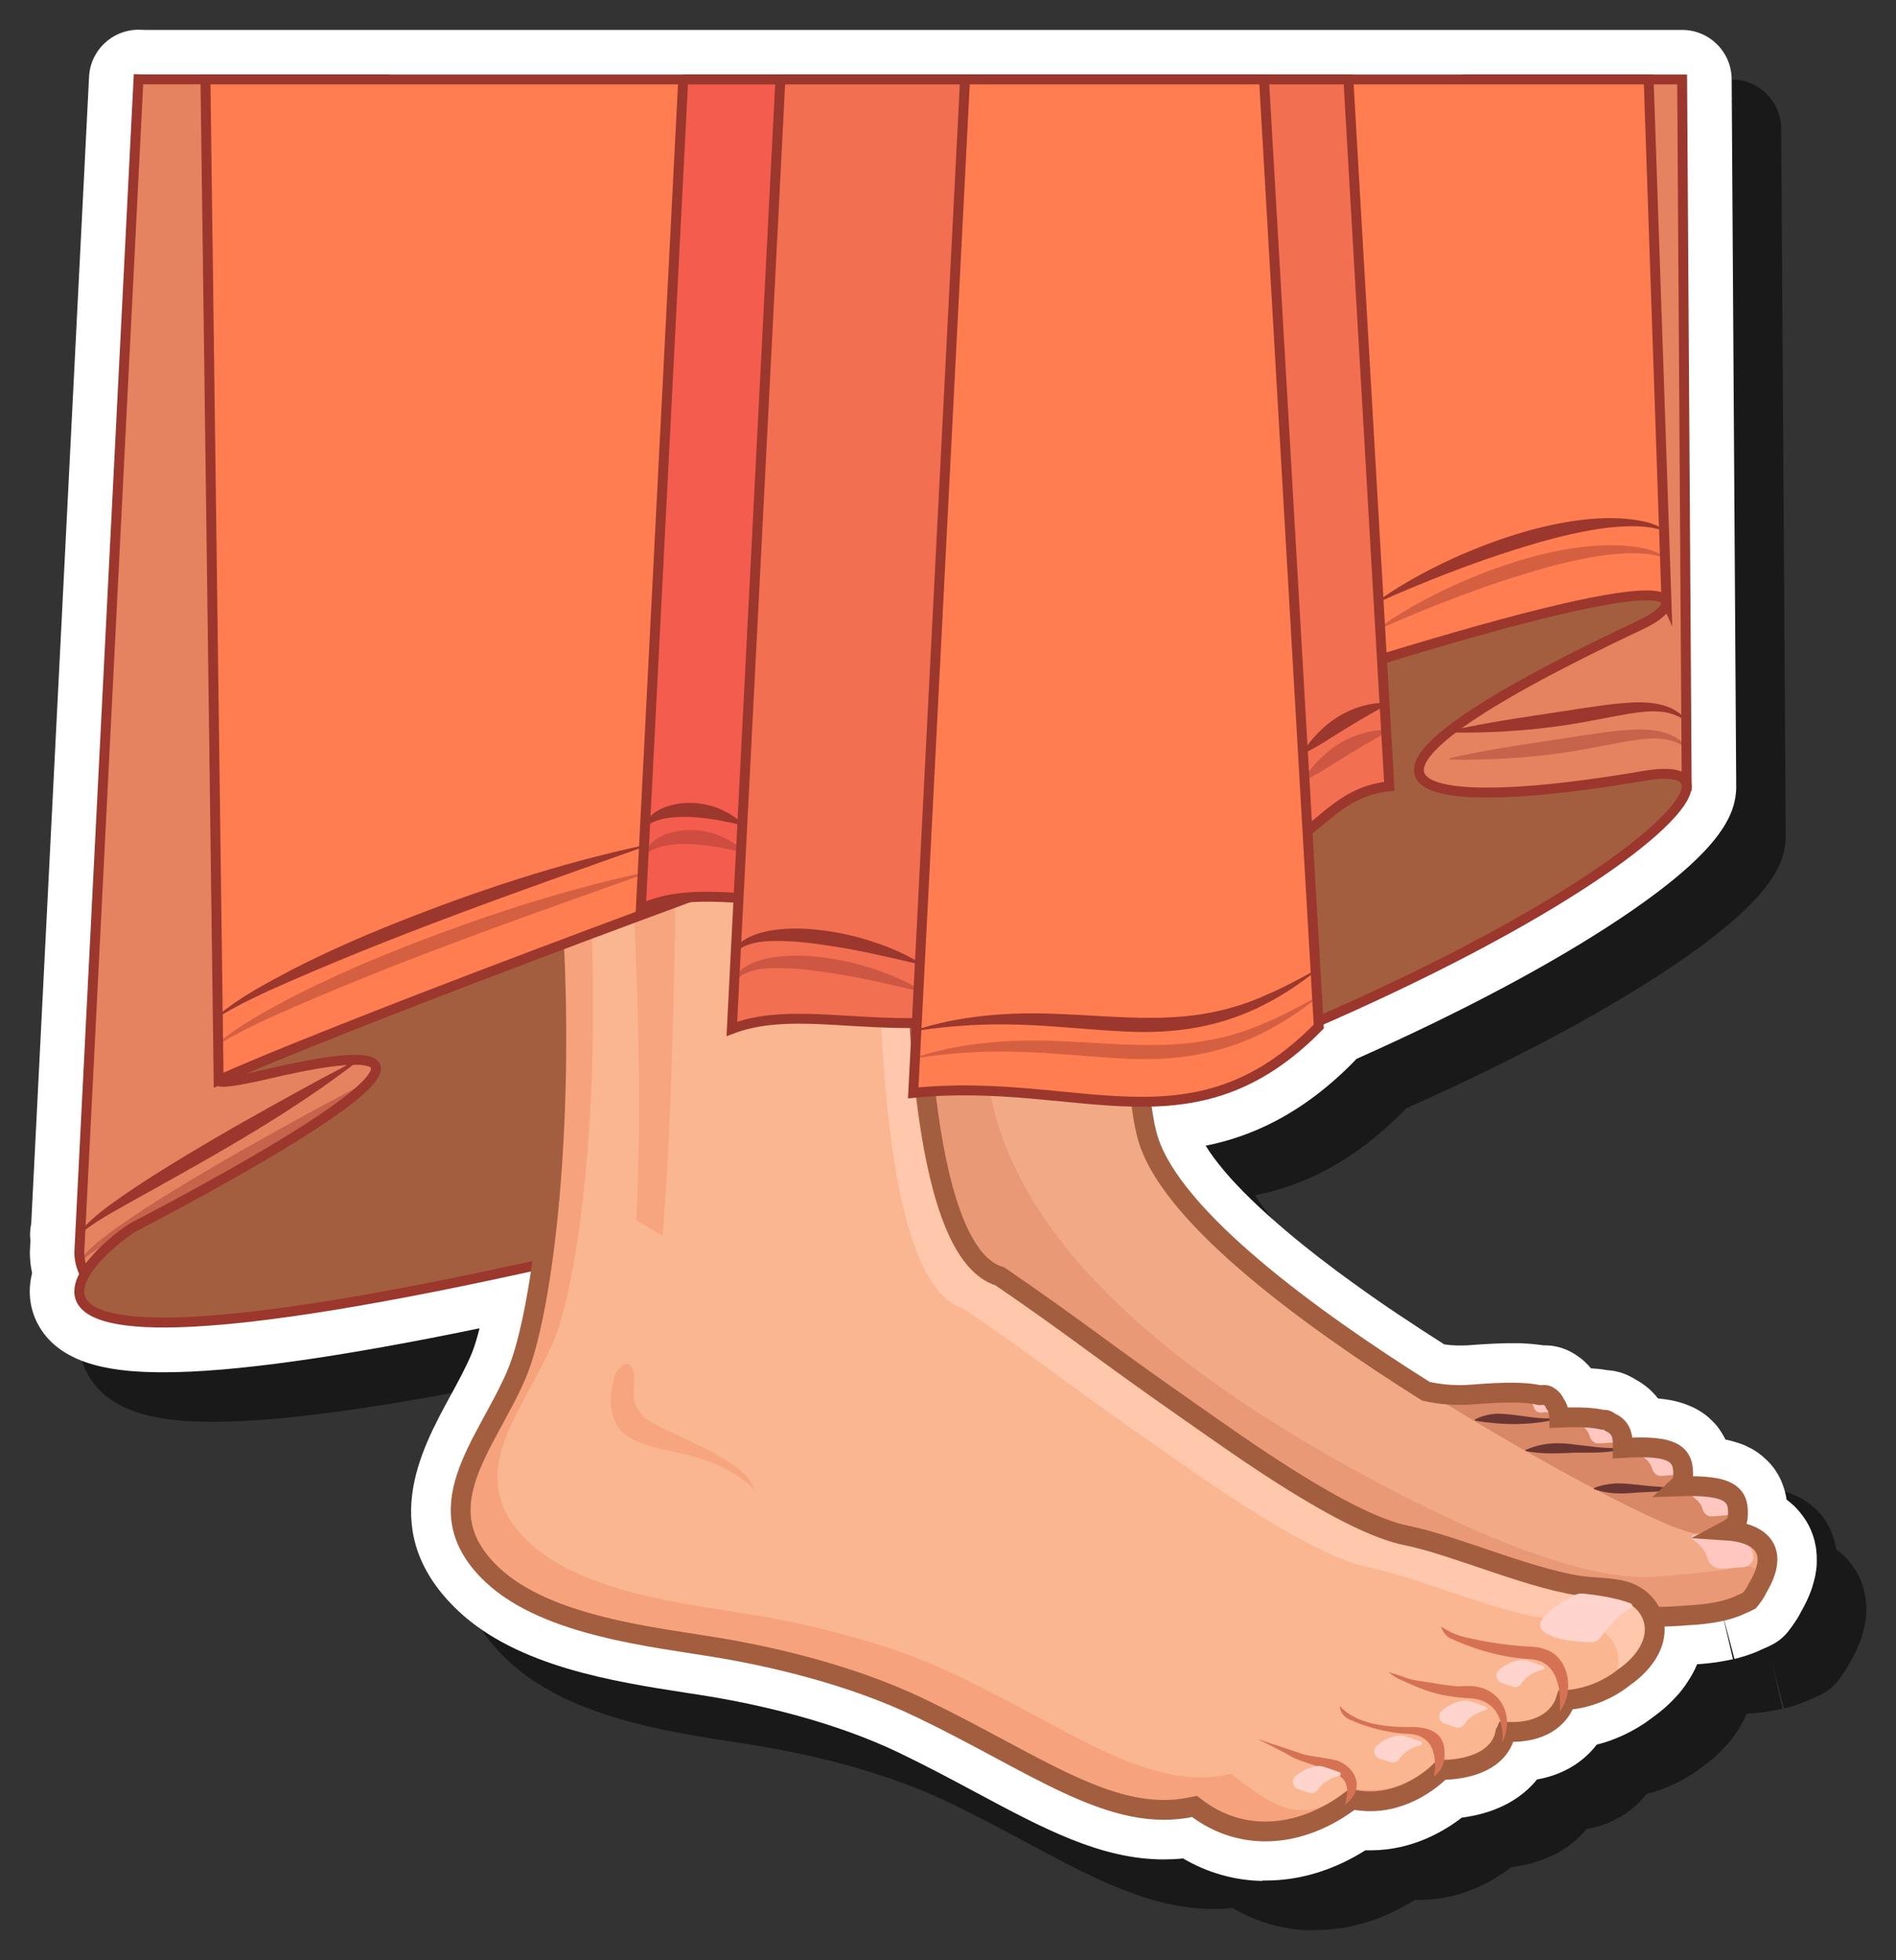 <?xml version="1.0" encoding="UTF-8"?><svg id="a" xmlns="http://www.w3.org/2000/svg" viewBox="0 0 191.4 197.85"><rect x="0" y="0" width="191.4" height="197.85" fill="#333333" stroke="none"/><defs><style>.b{fill:#d87556;opacity:.31;}.b,.c,.d,.e,.f,.g,.h,.i,.j{fill-rule:evenodd;}.k{fill:#fff;}.l,.m,.g{fill:#f5916a;}.n,.m{opacity:.5;}.o{fill:#a35e40;}.o,.p,.q,.r,.s,.t{stroke-miterlimit:10;}.o,.p,.q,.s,.t{stroke:#9b372d;}.c{fill:#ffc7c0;}.p{fill:#f45c4d;}.u{fill:#9b372d;}.d{fill:#ffd4cc;}.e{fill:#d67254;}.v{fill:#6b3632;}.w{fill:#ffc7ab;}.f{fill:#f2aa86;}.g{opacity:.43;}.h{fill:#f9b690;}.i{fill:#d88866;}.q{fill:#e58361;}.x{opacity:.42;}.r{fill:none;stroke:#a35e40;stroke-width:2px;}.s{fill:#ff7d50;}.t{fill:#f26f51;}.j{fill:#e29a76;}</style></defs><path class="n" d="M132.42,194.85c-2.82-.05-5.54-.83-7.99-2.27-.35,.04-.7,.06-1.06,.08-.28,.01-.58,.02-.88,.02-6.35,0-12.16-3.12-18.89-6.72-2.48-1.33-5.04-2.7-7.87-4.06-6.49-3.11-13.88-4.79-18.93-5.64-.81-.14-1.68-.27-2.6-.41-7.15-1.11-16.95-2.62-22.92-8.24-8.36-7.87-3.83-16.19-.83-21.69,.79-1.45,1.53-2.81,2.1-4.14,.16-.37,.41-1.03,.7-2.1,.06-.2,.11-.4,.16-.61-14.25,2.95-24.95,4.44-31.88,4.44-4.6,0-10.19-.53-12.58-4.63-.6-1.03-1.33-2.92-.71-5.38-.03-.12-.05-.25-.07-.37-.17-.94-.17-1.69-.14-2.06l.04-.88c-.07-.55-.04-1.12,.08-1.66L13.99,12.75c.13-2.67,2.34-4.75,4.99-4.75,.05,0,.56,.02,.67,.02H174.81c2.75,0,4.98,2.22,5,4.97l.46,71.4c0,.18,0,.35-.02,.53-.2,2.65-1.94,6.27-11.66,12.77-6.82,4.56-16.01,9.45-26.66,14.19-.07,.08-.14,.16-.22,.24-5.24,5.35-10.41,7.61-15,8.52,0,0,.21,.33,.28,.43l.17,.26,.44,.61c.1,.13,.47,.61,.47,.61,.13,.17,.5,.61,.5,.61,.25,.29,.44,.52,.64,.74,0,0,.47,.52,.65,.7l.67,.7,.72,.71,.75,.72,.8,.74,1.2,1.06,.85,.73,.85,.71c.34,.28,.65,.53,.96,.78l1.48,1.17,1.82,1.38,1.57,1.15,1.47,1.05,1.04,.73c.69,.48,1.39,.96,2.1,1.43l2.44,1.61,2.21,1.42c.08,.01,.49,.06,.62,.08,.17,.01,.35,.02,.54,.03h.4c.26,.01,.52,0,.79-.01,.48-.04,.94-.07,1.38-.1,0,0,1-.06,1.28-.07,0,0,.94-.03,1.17-.04,0,0,.51,0,.53,0,.27,0,.45,0,.62,0h.41c.24,.02,.45,.03,.66,.04l.43,.03c.19,.02,.42,.04,.65,.07,0,0,.45,.06,.51,.07,.06,0,.11,0,.16,0,.94,0,1.87,.24,2.69,.69,.33,.18,.67,.41,1,.66,.12,.1,.29,.25,.4,.35l-.04-.03c.21,.2,.39,.38,.54,.56,.03,.03,.05,.06,.08,.09,.29,.02,.52,.04,.74,.06l.34,.04c.21,.03,.4,.06,.59,.09,.84,.05,1.67,.29,2.41,.7,.16,.09,.31,.17,.45,.26,.88,.48,1.63,1.11,2.23,1.89,.09,0,.18,.02,.26,.03,.18,.02,.34,.04,.5,.06,.16,.02,.33,.05,.49,.08,.19,.04,.37,.07,.53,.11,.2,.05,.39,.1,.57,.16,.17,.05,.33,.1,.48,.16,.23,.09,.4,.16,.58,.24,.19,.08,.36,.17,.52,.26,.36,.2,.71,.43,1.02,.68,.13,.11,.3,.26,.43,.39,.2,.19,.38,.38,.54,.57,.14,.17,.27,.35,.39,.54,.11,.16,.25,.38,.37,.61,.05,.08,.09,.17,.13,.26,.07,.01,.14,.03,.2,.04,.16,.03,.33,.08,.49,.12,.2,.06,.35,.1,.5,.15,.02,0,.08,.03,.1,.03,.15,.05,.31,.11,.45,.16,.21,.08,.38,.16,.55,.25,.19,.09,.35,.17,.5,.26,.34,.2,.62,.4,.89,.62,.2,.17,.34,.3,.48,.43,.16,.15,.39,.39,.64,.71,.11,.13,.22,.3,.33,.47,.13,.2,.27,.43,.38,.67,.07,.14,.15,.32,.22,.5,.1,.26,.17,.48,.24,.7,.04,.14,.08,.31,.12,.49,.03,.15,.06,.3,.08,.46,.09,.07,.27,.21,.27,.21,.07,.05,.13,.11,.19,.16,.23,.19,.44,.4,.64,.62,.07,.08,.14,.15,.2,.23,.22,.26,.41,.52,.59,.79,.05,.08,.11,.17,.16,.26h0c.23,.39,.42,.8,.57,1.22,.03,.08,.06,.18,.09,.27,.1,.29,.18,.66,.25,1.04,.01,.08,.04,.25,.05,.42,.03,.25,.05,.59,.04,.93,0,.07,0,.29,0,.33-.02,.42-.08,.83-.16,1.24-.01,.06-.03,.14-.05,.21-.07,.31-.16,.64-.27,.98,0,0-.1,.28-.1,.29-.11,.29-.23,.59-.37,.89l-.1,.22c-.16,.33-.34,.67-.54,1.02h0c-.1,.21-.23,.43-.37,.66-.06,.1-.13,.21-.21,.33-.21,.32-.45,.66-.74,1.02-.44,.55-1,1-1.63,1.32-.32,.17-.67,.32-1.03,.47-.22,.11-.45,.21-.68,.3-.1,.04-.22,.09-.34,.13-.13,.05-.32,.12-.54,.19-.1,.03-.22,.07-.33,.1-.22,.06-.38,.11-.55,.16l-.3,.07-1.28-4.84,1.13,4.87c-.16,.04-.31,.07-.48,.1,0,0-.36,.07-.37,.07-.17,.03-.34,.06-.51,.09l-.38,.06c-.18,.03-.37,.05-.56,.07l-.39,.04c-.16,.02-.35,.04-.54,.05l-.39,.03c-.16,.39-.36,.8-.61,1.22-.07,.12-.14,.24-.22,.36-.29,.46-.62,.93-.98,1.35-.04,.05-.1,.11-.15,.17-.31,.35-.66,.71-1.05,1.07-.09,.08-.16,.14-.23,.21-.37,.32-.77,.64-1.17,.93-.04,.03-.07,.06-.11,.08-.17,.13-.37,.27-.56,.41l-.23,.16c-.27,.18-.51,.33-.74,.46-.06,.04-.15,.09-.24,.14-.61,.35-1.27,.67-1.95,.94l-.28,.11c-.26,.1-.51,.18-.75,.26-.11,.04-.22,.07-.34,.1-.19,.06-.36,.1-.52,.14-1.01,1.32-2.87,2.96-6.03,3.52-1.5,1.86-3.95,3.38-7.59,3.85-1.82,1.4-5,3.27-9.11,3.3,0,0-.47,0-.63,0-3.17,2-6.6,3.05-10.05,3.05,0,0-.32,0-.36,0Z"/><path class="k" d="M127.42,189.85c-2.82-.05-5.54-.83-7.99-2.27-.35,.04-.7,.06-1.06,.08-.28,.01-.58,.02-.88,.02-6.35,0-12.16-3.12-18.89-6.72-2.48-1.33-5.04-2.7-7.87-4.06-6.49-3.11-13.88-4.79-18.93-5.64-.81-.14-1.68-.27-2.6-.41-7.15-1.11-16.95-2.62-22.92-8.24-8.36-7.87-3.83-16.19-.83-21.69,.79-1.45,1.53-2.81,2.1-4.14,.16-.37,.41-1.03,.7-2.1,.06-.2,.11-.4,.16-.61-14.25,2.95-24.95,4.44-31.88,4.44-4.6,0-10.19-.53-12.58-4.63-.6-1.03-1.33-2.92-.71-5.38-.03-.12-.05-.25-.07-.37-.17-.94-.17-1.69-.14-2.06l.04-.88c-.07-.55-.04-1.12,.08-1.66L8.99,7.75c.13-2.67,2.34-4.75,4.99-4.75,.05,0,.56,.02,.67,.02H169.81c2.75,0,4.98,2.22,5,4.97l.46,71.4c0,.18,0,.35-.02,.53-.2,2.65-1.94,6.27-11.66,12.77-6.82,4.56-16.01,9.45-26.66,14.19-.07,.08-.14,.16-.22,.24-5.24,5.35-10.41,7.61-15,8.52,0,0,.21,.33,.28,.43l.17,.26,.44,.61c.1,.13,.47,.61,.47,.61,.13,.17,.5,.61,.5,.61,.25,.29,.44,.52,.64,.74,0,0,.47,.52,.65,.7l.67,.7,.72,.71,.75,.72,.8,.74,1.2,1.06,.85,.73,.85,.71c.34,.28,.65,.53,.96,.78l1.48,1.17,1.82,1.38,1.57,1.15,1.47,1.05,1.04,.73c.69,.48,1.39,.96,2.1,1.43l2.44,1.61,2.21,1.42c.08,.01,.49,.06,.62,.08,.17,.01,.35,.02,.54,.03h.4c.26,.01,.52,0,.79-.01,.48-.04,.94-.07,1.38-.1,0,0,1-.06,1.28-.07,0,0,.94-.03,1.17-.04,0,0,.51,0,.53,0,.27,0,.45,0,.62,0h.41c.24,.02,.45,.03,.66,.04l.43,.03c.19,.02,.42,.04,.65,.07,0,0,.45,.06,.51,.07,.06,0,.11,0,.16,0,.94,0,1.87,.24,2.69,.69,.33,.18,.67,.41,1,.66,.12,.1,.29,.25,.4,.35l-.04-.03c.21,.2,.39,.38,.54,.56,.03,.03,.05,.06,.08,.09,.29,.02,.52,.04,.74,.06l.34,.04c.21,.03,.4,.06,.59,.09,.84,.05,1.67,.29,2.41,.7,.16,.09,.31,.17,.45,.26,.88,.48,1.63,1.11,2.23,1.89,.09,0,.18,.02,.26,.03,.18,.02,.34,.04,.5,.06,.16,.02,.33,.05,.49,.08,.19,.04,.37,.07,.53,.11,.2,.05,.39,.1,.57,.16,.17,.05,.33,.1,.48,.16,.23,.09,.4,.16,.58,.24,.19,.08,.36,.17,.52,.26,.36,.2,.71,.43,1.02,.68,.13,.11,.3,.26,.43,.39,.2,.19,.38,.38,.54,.57,.14,.17,.27,.35,.39,.54,.11,.16,.25,.38,.37,.61,.05,.08,.09,.17,.13,.26,.07,.01,.14,.03,.2,.04,.16,.03,.33,.08,.49,.12,.2,.06,.35,.1,.5,.15,.02,0,.08,.03,.1,.03,.15,.05,.31,.11,.45,.16,.21,.08,.38,.16,.55,.25,.19,.09,.35,.17,.5,.26,.34,.2,.62,.4,.89,.62,.2,.17,.34,.3,.48,.43,.16,.15,.39,.39,.64,.71,.11,.13,.22,.3,.33,.47,.13,.2,.27,.43,.38,.67,.07,.14,.15,.32,.22,.5,.1,.26,.17,.48,.24,.7,.04,.14,.08,.31,.12,.49,.03,.15,.06,.3,.08,.46,.09,.07,.27,.21,.27,.21,.07,.05,.13,.11,.19,.16,.23,.19,.44,.4,.64,.62,.07,.08,.14,.15,.2,.23,.22,.26,.41,.52,.59,.79,.05,.08,.11,.17,.16,.26h0c.23,.39,.42,.8,.57,1.22,.03,.08,.06,.18,.09,.27,.1,.29,.18,.66,.25,1.04,.01,.08,.04,.25,.05,.42,.03,.25,.05,.59,.04,.93,0,.07,0,.29,0,.33-.02,.42-.08,.83-.16,1.24-.01,.06-.03,.14-.05,.21-.07,.31-.16,.64-.27,.98,0,0-.1,.28-.1,.29-.11,.29-.23,.59-.37,.89l-.1,.22c-.16,.33-.34,.67-.54,1.02h0c-.1,.21-.23,.43-.37,.66-.06,.1-.13,.21-.21,.33-.21,.32-.45,.66-.74,1.02-.44,.55-1,1-1.63,1.32-.32,.17-.67,.32-1.03,.47-.22,.11-.45,.21-.68,.3-.1,.04-.22,.09-.34,.13-.13,.05-.32,.12-.54,.19-.1,.03-.22,.07-.33,.1-.22,.06-.38,.11-.55,.16l-.3,.07-1.28-4.84,1.13,4.87c-.16,.04-.31,.07-.48,.1,0,0-.36,.07-.37,.07-.17,.03-.34,.06-.51,.09l-.38,.06c-.18,.03-.37,.05-.56,.07l-.39,.04c-.16,.02-.35,.04-.54,.05l-.39,.03c-.16,.39-.36,.8-.61,1.22-.07,.12-.14,.24-.22,.36-.29,.46-.62,.93-.98,1.35-.04,.05-.1,.11-.15,.17-.31,.35-.66,.71-1.05,1.07-.09,.08-.16,.14-.23,.21-.37,.32-.77,.64-1.17,.93-.04,.03-.07,.06-.11,.08-.17,.13-.37,.27-.56,.41l-.23,.16c-.27,.18-.51,.33-.74,.46-.06,.04-.15,.09-.24,.14-.61,.35-1.27,.67-1.95,.94l-.28,.11c-.26,.1-.51,.18-.75,.26-.11,.04-.22,.07-.34,.1-.19,.06-.36,.1-.52,.14-1.01,1.32-2.87,2.96-6.03,3.52-1.5,1.86-3.95,3.38-7.59,3.85-1.82,1.4-5,3.27-9.11,3.3,0,0-.47,0-.63,0-3.17,2-6.6,3.05-10.05,3.05,0,0-.32,0-.36,0Z"/><g><path class="q" d="M148.09,8.02l-5.25,69.63s-1.76,8.35,27.43,1.77l-.46-71.4h-21.72Z"/><path class="q" d="M14.65,8.02c-.22,0-.44-.01-.67-.02l-5.97,118.32s-1.15,13.03,32.95,3.09l-2.13-121.4H14.65Z"/><path class="o" d="M104.69,77.87S22.64,106.5,22.07,109.02c-.08,.36,1.5,.19,5.22-.68,29.76-6.92-12.02,14.56-13.81,15.52-1.89,1.01-28.05,20.57,53.4,.89,81.46-19.68,116.36-49.42,99.07-46.44-21.25,3.67-37.99,2.5-.39-15.21,10.48-4.94-9.86-8.89-60.87,14.76Z"/><g><path class="i" d="M152.84,145.13s6,5.71,13.72,5.08c7.72-.63,9.11,.23,8.84,3.03-.27,2.81-11.85,2.73-11.85,2.73,0,0-11.55-1.98-11.65-2.84s.93-8,.93-8Z"/><path class="i" d="M147.13,141.7s6.14,5.55,13.84,4.71,9.11-.02,8.91,2.79c-.2,2.81-11.77,3.05-11.77,3.05,0,0-11.59-1.67-11.71-2.53s.73-8.02,.73-8.02Z"/><path class="j" d="M139.79,138.22s7.42,5.67,15.15,5.04,9.11,.23,8.84,3.03-11.85,2.73-11.85,2.73c0,0-11.55-1.98-11.65-2.84s-.49-7.96-.49-7.96Z"/><path class="j" d="M134.8,135.68s6,5.71,13.72,5.08,9.11,.23,8.84,3.03c-.27,2.81-11.85,2.73-11.85,2.73,0,0-11.55-1.98-11.65-2.84s.93-8,.93-8Z"/><path class="i" d="M139.8,138.31s7.42,5.67,15.15,5.04c7.72-.63,9.11,.23,8.84,3.03-.27,2.81-11.85,2.73-11.85,2.73,0,0-11.55-1.98-11.65-2.84s-.49-7.96-.49-7.96Z"/><path class="i" d="M134.81,135.77s6,5.71,13.72,5.08c7.72-.63,9.11,.23,8.84,3.03-.27,2.81-11.85,2.73-11.85,2.73,0,0-11.55-1.98-11.65-2.84s.93-8,.93-8Z"/><path class="f" d="M120.99,14s-9.71,87.02-5.02,101.18,45.1,35.16,45.1,35.16c0,0,9.27,4.96,10.53,4.4s10.14-.89,5.49,6.11c-4.64,7.01-50.15-4.43-50.42-5.22s-33.03-20.04-33.31-21.36-4.8-117.03-4.8-117.03c0,0,26.97-9.22,32.44-3.25Z"/><path class="b" d="M108.2,12.41s-9.56,79.13-8.72,94.07c.93,16.46,15.96,29.89,35.54,40.94,7.74,4.37,22.97,12.24,31.76,11.74,1.14-.06,8.32-.67,8.36-.96,1.52-.48,3.99,.2,1.45,3.36-11.16,5.71-53.81-5.32-53.29-5.89,.55-.61-31.14-17.8-31.43-19.12s-4.8-117.03-4.8-117.03c0,0,15.65-13.09,21.12-7.12Z"/><path class="c" d="M174.14,152.96c-.39,.03-.87,.06-1.29,.1-.46,.04-.86-.29-.98-.75s-.44-.84-.92-1.19c-.13-.09-.07-.3,.08-.31l2.24-.14c.15,0,.3,.03,.43,.1,.62,.34,.95,.79,1.08,1.33,.1,.43-.21,.84-.63,.87Z"/><path class="c" d="M175.95,158.18c-.62,.04-1.39,.1-2.05,.15-.73,.06-1.36-.44-1.56-1.14-.2-.68-.7-1.28-1.47-1.81-.2-.14-.11-.46,.13-.47l3.56-.22c.24-.01,.48,.04,.69,.15,.99,.52,1.52,1.2,1.72,2.02,.16,.65-.34,1.28-1.01,1.33Z"/><path class="c" d="M169.04,148.87c-.39,.03-.87,.06-1.29,.1-.46,.04-.86-.29-.98-.75s-.44-.84-.92-1.19c-.13-.09-.07-.3,.08-.31l2.24-.14c.15,0,.3,.03,.43,.1,.62,.34,.95,.79,1.08,1.33,.1,.43-.21,.84-.63,.87Z"/><path class="c" d="M162.74,145.6c-.39,.03-.87,.06-1.29,.1-.46,.04-.86-.29-.98-.75s-.44-.84-.92-1.19c-.13-.09-.07-.3,.08-.31l2.24-.14c.15,0,.3,.03,.43,.1,.62,.34,.95,.79,1.08,1.33,.1,.43-.21,.84-.63,.87Z"/><path class="c" d="M156.54,142.51c-.29,.02-.65,.05-.97,.07-.35,.03-.64-.22-.74-.56s-.33-.63-.69-.9c-.1-.07-.05-.23,.06-.23l1.68-.11c.11,0,.22,.02,.32,.07,.47,.25,.72,.6,.81,1,.08,.32-.16,.63-.48,.65Z"/><path class="v" d="M169.37,150.05c-.6,.5-1.4,.37-2.11,.5l-2.13,.11c-1.44,.14-2.83,.15-4.23-.36v-.1c.7-.29,1.41-.41,2.12-.47,1.23-.06,2.99,.26,4.24,.32,.64,.02,1.46,.25,2.02-.05l.09,.05h0Z"/><path class="v" d="M164.13,146.2c-1.64,.49-3.41,.42-5.09,.42-1.71,.08-3.32,.18-5.04-.16v-.1c1.6-.75,3.37-.81,5.08-.54,1.7,.18,3.34,.48,5.03,.28l.02,.1h0Z"/><path class="v" d="M157.41,143.18c-2.77,.72-5.71,.68-8.52,.22l-.02-.1c.67-.38,1.4-.54,2.13-.61,2.15-.03,4.23,.71,6.38,.4l.02,.1h0Z"/><path class="r" d="M88.59,18.34c-.03-.72-.04-1.1-.04-1.1,0,0,1.07-.37,2.83-.9,5.05-3.43,13.19-7.89,16.83-3.92h0c5.59-.76,10.72-.67,12.78,1.58,0,0-9.71,87.02-5.02,101.18,2.61,7.9,16.34,17.93,27.98,25.25,1.43,.31,2.97,.46,4.59,.33,3.38-.28,5.54-.27,6.89,.06l.47-.03c.11,0,.22,.02,.32,.07,.39,.22,.63,.49,.75,.81,.3,.37,.42,.85,.43,1.42,1.98-.09,3.39-.02,4.37,.21h.09c.15-.02,.3,.02,.43,.09,.1,.05,.18,.11,.27,.17,.9,.41,1.23,1.08,1.25,2.04,0,.17,0,.35,0,.55,5.23-.33,6.26,.61,6.09,3.04-.02,.31-.18,.59-.44,.83,5.2-.18,6.19,.79,5.96,3.21-.05,.5-.46,.91-1.1,1.25,2.62,.17,5.72,1.41,3.13,5.78-.18,.38-.45,.81-.85,1.3-.26,.14-.55,.26-.84,.38-1.26,.64-3.15,.99-5.47,1.11-15.92,1.34-47.42-6.89-46.97-7.38,.55-.61-31.14-17.8-31.43-19.12-.29-1.31-4.8-117.03-4.8-117.03,0,0,.56-.47,1.51-1.19Z"/></g><path class="l" d="M151.54,173.21c3.69,1.28,5.66-1.06,6.09-2.87,0,0,3.49,.52,6.64-3.13,1.39-.07,.18,.61,1.46-.04-1.37,2.37-4.65,4.25-7.76,4.41-.32,1.05-1.27,3.61-6.09,3.24,.15-.81-.36-1.57-.34-1.61Z"/><g><path class="h" d="M97.48,12.79L49.81,29.95l6.17,66.19c.86,19.48-1.32,36.69-3.83,42.59-3.03,7.11-9.54,13.55-2.44,20.23,5.54,5.21,16.38,6.26,22.93,7.37,5.05,.85,13.12,2.63,20.27,6.06,11.44,5.49,18.89,11.34,26.71,10.13l.97-.19c4.94,3.87,11.06,3.03,15.9-.71,5.3,1.12,9.05-3.01,9.01-2.96,6.32-.16,6.45-3.8,6.48-3.86,4.37,.23,5.75-2.1,6.09-3.21,3.49-.18,7.19-2.52,8.17-5.29,.89-2.49-.65-4.72-2.85-5.3-1.19-.32-2.53-.34-3.57-.43-5.2-.46-13.39-4.17-18.36-5.17-6.17-1.23-17.13-9.18-21.64-12.32-9.47-6.6-11.69-8.55-19.43-13.84-14.82-4.39-6.8-91.7-2.91-116.45Z"/><path class="m" d="M52.19,138.72c2.52-5.9,4.69-23.11,3.83-42.59l-6.17-66.19,3.84-1.38,5.99,64.3c.86,19.48-1.32,36.69-3.83,42.59-3.03,7.11-9.54,13.55-2.44,20.23,5.54,5.21,16.38,6.26,22.93,7.37,5.05,.85,13.12,2.63,20.27,6.06,11.44,5.49,18.89,11.34,26.71,10.13l.97-.19c4.94,3.87,7.41,5.19,12.24,1.45,5.3,1.12,9.04-3.2,9-3.15,.84,.8,5.19-.54,6.45-2.34-.16,.8-1.02,3.5-6.44,3.63,.04-.05-3.71,4.08-9.01,2.96-4.84,3.74-10.96,4.58-15.9,.71l-.97,.19c-7.82,1.21-15.28-4.64-26.71-10.13-7.15-3.43-15.22-5.21-20.27-6.06-6.55-1.1-17.38-2.15-22.93-7.37-7.1-6.68-.59-13.13,2.44-20.23Z"/><path class="w" d="M160.27,163.85c-1.19-.32-2.53-.34-3.57-.43-5.2-.46-13.39-4.17-18.36-5.17-6.17-1.23-17.13-9.18-21.64-12.32-9.47-6.6-11.69-8.55-19.43-13.84-14.82-4.39-6.8-91.7-2.91-116.45l-43.82,15.78-.18-1.88L98.03,12.38c-3.89,24.75-11.91,112.06,2.91,116.45,7.74,5.29,9.96,7.24,19.43,13.84,4.51,3.14,15.46,11.09,21.64,12.32,4.97,.99,13.16,4.71,18.36,5.17,1.03,.09,2.38,.11,3.57,.43,2.19,.59,3.73,2.81,2.85,5.3-.59,1.67-2.17,3.17-4.08,4.15,.17-.29,.31-.58,.41-.88,.89-2.49-.65-4.72-2.85-5.3Z"/><path class="r" d="M52.14,138.72c2.52-5.9,4.69-23.11,3.83-42.59l-6.17-66.19,.57-.21-.02-.2L98.03,12.38c-3.89,24.75-11.91,112.06,2.91,116.45,7.74,5.29,9.96,7.24,19.43,13.84,4.51,3.14,15.46,11.09,21.64,12.32,4.97,.99,13.16,4.71,18.36,5.17,1.03,.09,2.38,.11,3.57,.43,2.19,.59,3.73,2.81,2.85,5.3-.46,1.29-1.51,2.49-2.86,3.42-1.61,1.29-3.78,2.17-5.87,2.28-.34,1.11-1.72,3.44-6.09,3.21-.03,.06-.16,3.7-6.48,3.86,.04-.05-3.71,4.08-9.01,2.96-4.84,3.74-10.96,4.58-15.9,.71l-.97,.19c-7.82,1.21-15.28-4.64-26.71-10.13-7.15-3.43-15.22-5.21-20.27-6.06-6.55-1.1-17.38-2.15-22.93-7.37-7.1-6.68-.59-13.13,2.44-20.23Z"/><path class="g" d="M58.6,30.16c1.43,11.86,7.23,62.56,5.64,93.03,.9,.48,1.78,1.01,2.64,1.57,.27-3.5,.5-7.03,.66-10.53,1.34-28.83,.68-77.52-.33-87.17l-8.61,3.1h0Zm3.32,109.21c-.38,1.62-.58,4.22,1.41,5.57,3.03,2.06,8.24,1.08,12.82,5.37-.92-3.05-8.55-5.46-10.71-6.96-1.36-.95-1.58-2.2-1.47-3.22,.39-3.37-1.54-2.95-2.05-.77Z"/><path class="e" d="M135.24,177.79c-.61-.27-3.15-.54-3.71-.73-.93-.33-4.57-1.53-4.57-1.53,0,0,1.99,.98,2.96,1.52,1.05,.66,2.17,.91,3.17,1.27,.54,.19,1.1,.39,1.64,.64,.49,.22,.92,.54,1.12,1.04,.2,.49,.21,1.17-.09,2.15,1.97-1.37,1.32-3.52-.53-4.35h0Zm9.53,1.53c.85-.68,1.06-1.46,1.06-2.29,.02-1.58-.74-2.61-3.09-2.72-3.64,.1-6.12-.61-7.48-2.1,0,0-.08,.99,1.24,1.46,1.36,.6,3.38,1.24,5.7,1.34h0c3.39,.15,2.58,4.07,2.58,4.08-.02,.08-.02,.15,0,.23h0Zm6.9-3.5c.07-.87,.14-4.25-3.34-4.41h0c-.42-.02-.84-.05-1.25-.1-.4-.05-.8-.11-1.2-.18-2.01-.36-3.53-1.19-4.68-1.67-.3-.13-1.05-.69-1.05-.69,0,0,1.13,.32,1.43,.45,1.1,.46,1.91,.43,3.81,.78,.36,.07,1.24,.15,1.63,.2,.38,.04,1.01-.05,1.41-.03h0c3.07,.14,4.51,3.01,3.24,5.67h0Zm2.97-9.61c-2.89-.13-5.31-.63-6.66-.94-.88-.2-1.71-.56-2.46-1.07l-.05-.03h0c.15,.55,.53,1.01,1.04,1.24,1.42,.65,4.55,1.9,8.03,2.06,3.21,.24,2.99,4.24,2.92,5.29,1.22-1.67,1.1-4.06-.16-5.45-.62-.68-1.58-1.05-2.66-1.1Z"/><path class="d" d="M164.64,162.34c-.67,.32-1.79,1.09-3.08,2.95-.22,.31-.56,.49-.93,.48-1.26-.03-4.12-.22-4.99-1.29s2.01-2.81,3.2-3.43c.32-.17,.67-.23,1.02-.2,.97,.1,3.09,.36,4.75,.98,.22,.08,.24,.41,.03,.51Z"/><path class="d" d="M155.73,168.52c-.65,.16-1.55,.53-2.15,1.42-.19,.28-.53,.4-.84,.3l-1.15-.37c-.56-.18-.71-.93-.26-1.32s1.11-.81,2.03-.99c.3-.06,.6-.03,.89,.07l1.51,.52c.18,.06,.17,.33-.02,.38Z"/><path class="d" d="M149.96,172.63c-.65,.16-1.55,.53-2.15,1.42-.19,.28-.53,.4-.84,.3l-1.15-.37c-.56-.18-.71-.93-.26-1.32s1.11-.81,2.03-.99c.3-.06,.6-.03,.89,.07l1.51,.52c.18,.06,.17,.33-.02,.38Z"/><path class="d" d="M143.39,176.15c-.65,.16-1.55,.53-2.15,1.42-.19,.28-.53,.4-.84,.3l-1.15-.37c-.56-.18-.71-.93-.26-1.32s1.11-.81,2.03-.99c.3-.06,.6-.03,.89,.07l1.51,.52c.18,.06,.17,.33-.02,.38Z"/><path class="d" d="M135.18,179.24c-.65,.16-1.55,.53-2.15,1.42-.19,.28-.53,.4-.84,.3l-1.15-.37c-.56-.18-.71-.93-.26-1.32s1.11-.81,2.03-.99c.3-.06,.6-.03,.89,.07l1.51,.52c.18,.06,.17,.33-.02,.38Z"/></g><path class="s" d="M20.74,8.02l1.33,101.01c20.92-9.37,143.3-54.7,146.16-48.32l-1.8-52.69H20.74Z"/><path class="p" d="M68.97,8.02l-4.28,83.72c8.7-4.05,19.72,4.18,40.94-6.7l-4.46-77.02h-32.21Z"/><path class="t" d="M78.78,8.02l-4.9,95.83c9.49-3.56,21.25,4.2,40.94-6.7l-5.16-89.13h-30.89Z"/><path class="t" d="M103.3,8.02l-3.99,78.04c34.34,7.8,30.67-5.62,40.94-6.7l-4.13-71.34h-32.83Z"/><path class="s" d="M97.42,8.02l-5.23,102.29c16.81-1.71,28.22,6.3,40.94-6.7l-5.53-95.59h-30.19Z"/><g><path class="u" d="M36.2,107.05c-6.6,5.12-13.86,9.18-21.13,13.23-1.2,.68-2.41,1.33-3.6,2.02-.6,.33-1.18,.69-1.76,1.06-.55,.37-1.16,.73-1.54,1.28l-.14-.04c.28-.67,.84-1.13,1.35-1.61,.52-.46,1.07-.89,1.63-1.31,3.37-2.45,6.96-4.59,10.54-6.71,3.47-2.02,7.35-4.17,10.9-6.1,1.22-.65,2.45-1.3,3.68-1.95l.07,.13h0Z"/><path class="u" d="M21.94,102.56c2.23-1.91,4.88-3.27,7.46-4.65,3.46-1.77,7.02-3.35,10.63-4.78,8.09-3.22,16.44-5.98,24.97-7.81l.05,.14c-12.75,4.53-25.55,9-37.9,14.53-.75,.35-1.88,.89-2.61,1.26-.85,.45-1.72,.89-2.51,1.43l-.09-.11h0Z"/><path class="u" d="M65.06,83.42c.24-1.02,1.25-1.64,2.17-1.99,2.54-.87,5.44-.26,7.47,1.46,.09,.08,.18,.16,.26,.25l-.04,.14c-.83-.18-1.65-.36-2.49-.51-1.65-.27-3.36-.45-5.02-.21-.4,.06-.83,.17-1.21,.31-.37,.14-.77,.33-1.04,.63l-.12-.08h0Z"/><path class="u" d="M74.2,96.32c-.08-1.52,2.55-2.25,3.74-2.42,1.85-.3,3.8-.19,5.65,.08,1.63,.24,3.23,.63,4.78,1.16,1.56,.52,3.06,1.18,4.51,2.06l-.04,.14c-3.1-.72-6.32-1.5-9.46-1.93-1.15-.18-2.44-.34-3.59-.4-1.57-.06-3.25-.14-4.7,.53-.32,.16-.67,.42-.74,.79h-.14Z"/><path class="u" d="M92.68,103.88c4.16-1.3,8.61-1.69,12.96-1.58,8.06,.22,14.67,1.57,22.33-1.94,1.56-.66,3.06-1.48,4.59-2.31l.09,.11c-5.96,4.67-11.82,6.37-19.35,5.94-3.45-.17-6.87-.57-10.31-.67-3.44-.12-6.89,.07-10.29,.59l-.02-.14h0Z"/><path class="u" d="M140.03,71.11c-1.7,.96-3.08,1.74-4.65,2.73-1.27,.76-2.4,1.58-3.78,2.2l-.12-.08c.35-.51,.74-1.08,1.17-1.54,.13-.15,.3-.34,.44-.47,1.5-1.56,3.5-2.64,5.65-2.94,.43-.05,.86-.07,1.3-.04v.14h-.01Z"/><path class="u" d="M139.14,60.63c6.43-4.61,19.16-9.82,27.06-7.94,.64,.16,1.25,.42,1.81,.76l-.05,.13c-1.17-.42-2.44-.49-3.68-.46-2.5,.07-4.97,.6-7.4,1.21-3.64,.97-7.2,2.18-10.72,3.53-2.34,.91-4.66,1.86-6.95,2.89l-.06-.13h0Z"/><path class="u" d="M146.26,73.79c4.45-1.03,8.85-1.56,13.32-2.28,1.47-.21,3.02-.46,4.51-.56,2.03-.17,4.59-.09,6.05,1.61l-.08,.12c-.41-.28-.86-.49-1.34-.64-1.45-.43-2.97-.2-4.44,.03-1.98,.34-3.95,.77-5.95,1.08-3.98,.61-8.04,.86-12.07,.78v-.14h0Z"/></g><g class="x"><path class="u" d="M36.27,109.79c-6.6,5.12-13.86,9.18-21.13,13.23-1.2,.68-2.41,1.33-3.6,2.02-.6,.33-1.18,.69-1.76,1.06-.55,.37-1.16,.73-1.54,1.28l-.14-.04c.28-.67,.84-1.13,1.35-1.61,.52-.46,1.07-.89,1.63-1.31,3.37-2.45,6.96-4.59,10.54-6.71,3.47-2.02,7.35-4.17,10.9-6.1,1.22-.65,2.45-1.3,3.68-1.95l.07,.13h0Z"/><path class="u" d="M22.01,105.3c2.23-1.91,4.88-3.27,7.46-4.65,3.46-1.77,7.02-3.35,10.63-4.78,8.09-3.22,16.44-5.98,24.97-7.81l.05,.14c-12.75,4.53-25.55,9-37.9,14.53-.75,.35-1.88,.89-2.61,1.26-.85,.45-1.72,.89-2.51,1.43l-.09-.11h0Z"/><path class="u" d="M65.13,86.16c.24-1.02,1.25-1.64,2.17-1.99,2.54-.87,5.44-.26,7.47,1.46,.09,.08,.18,.16,.26,.25l-.04,.14c-.83-.18-1.65-.36-2.49-.51-1.65-.27-3.36-.45-5.02-.21-.4,.06-.83,.17-1.21,.31-.37,.14-.77,.33-1.04,.63l-.12-.08h0Z"/><path class="u" d="M74.27,99.06c-.08-1.52,2.55-2.25,3.74-2.42,1.85-.3,3.8-.19,5.65,.08,1.63,.24,3.23,.63,4.78,1.16,1.56,.52,3.06,1.18,4.51,2.06l-.04,.14c-3.1-.72-6.32-1.5-9.46-1.93-1.15-.18-2.44-.34-3.59-.4-1.57-.06-3.25-.14-4.7,.53-.32,.16-.67,.42-.74,.79h-.14Z"/><path class="u" d="M92.75,106.62c4.16-1.3,8.61-1.69,12.96-1.58,8.06,.22,14.67,1.57,22.33-1.94,1.56-.66,3.06-1.48,4.59-2.31l.09,.11c-5.96,4.67-11.82,6.37-19.35,5.94-3.45-.17-6.87-.57-10.31-.67-3.44-.12-6.89,.07-10.29,.59l-.02-.14h0Z"/><path class="u" d="M140.1,73.85c-1.7,.96-3.08,1.74-4.65,2.73-1.27,.76-2.4,1.58-3.78,2.2l-.12-.08c.35-.51,.74-1.08,1.17-1.54,.13-.15,.3-.34,.44-.47,1.5-1.56,3.5-2.64,5.65-2.94,.43-.05,.86-.07,1.3-.04v.14h-.01Z"/><path class="u" d="M139.21,63.36c6.43-4.61,19.16-9.82,27.06-7.94,.64,.16,1.25,.42,1.81,.76l-.05,.13c-1.17-.42-2.44-.49-3.68-.46-2.5,.07-4.97,.6-7.4,1.21-3.64,.97-7.2,2.18-10.72,3.53-2.34,.91-4.66,1.86-6.95,2.89l-.06-.13h0Z"/><path class="u" d="M146.33,76.53c4.45-1.03,8.85-1.56,13.32-2.28,1.47-.21,3.02-.46,4.51-.56,2.03-.17,4.59-.09,6.05,1.61l-.08,.12c-.41-.28-.86-.49-1.34-.64-1.45-.43-2.97-.2-4.44,.03-1.98,.34-3.95,.77-5.95,1.08-3.98,.61-8.04,.86-12.07,.78v-.14h0Z"/></g></g></svg>